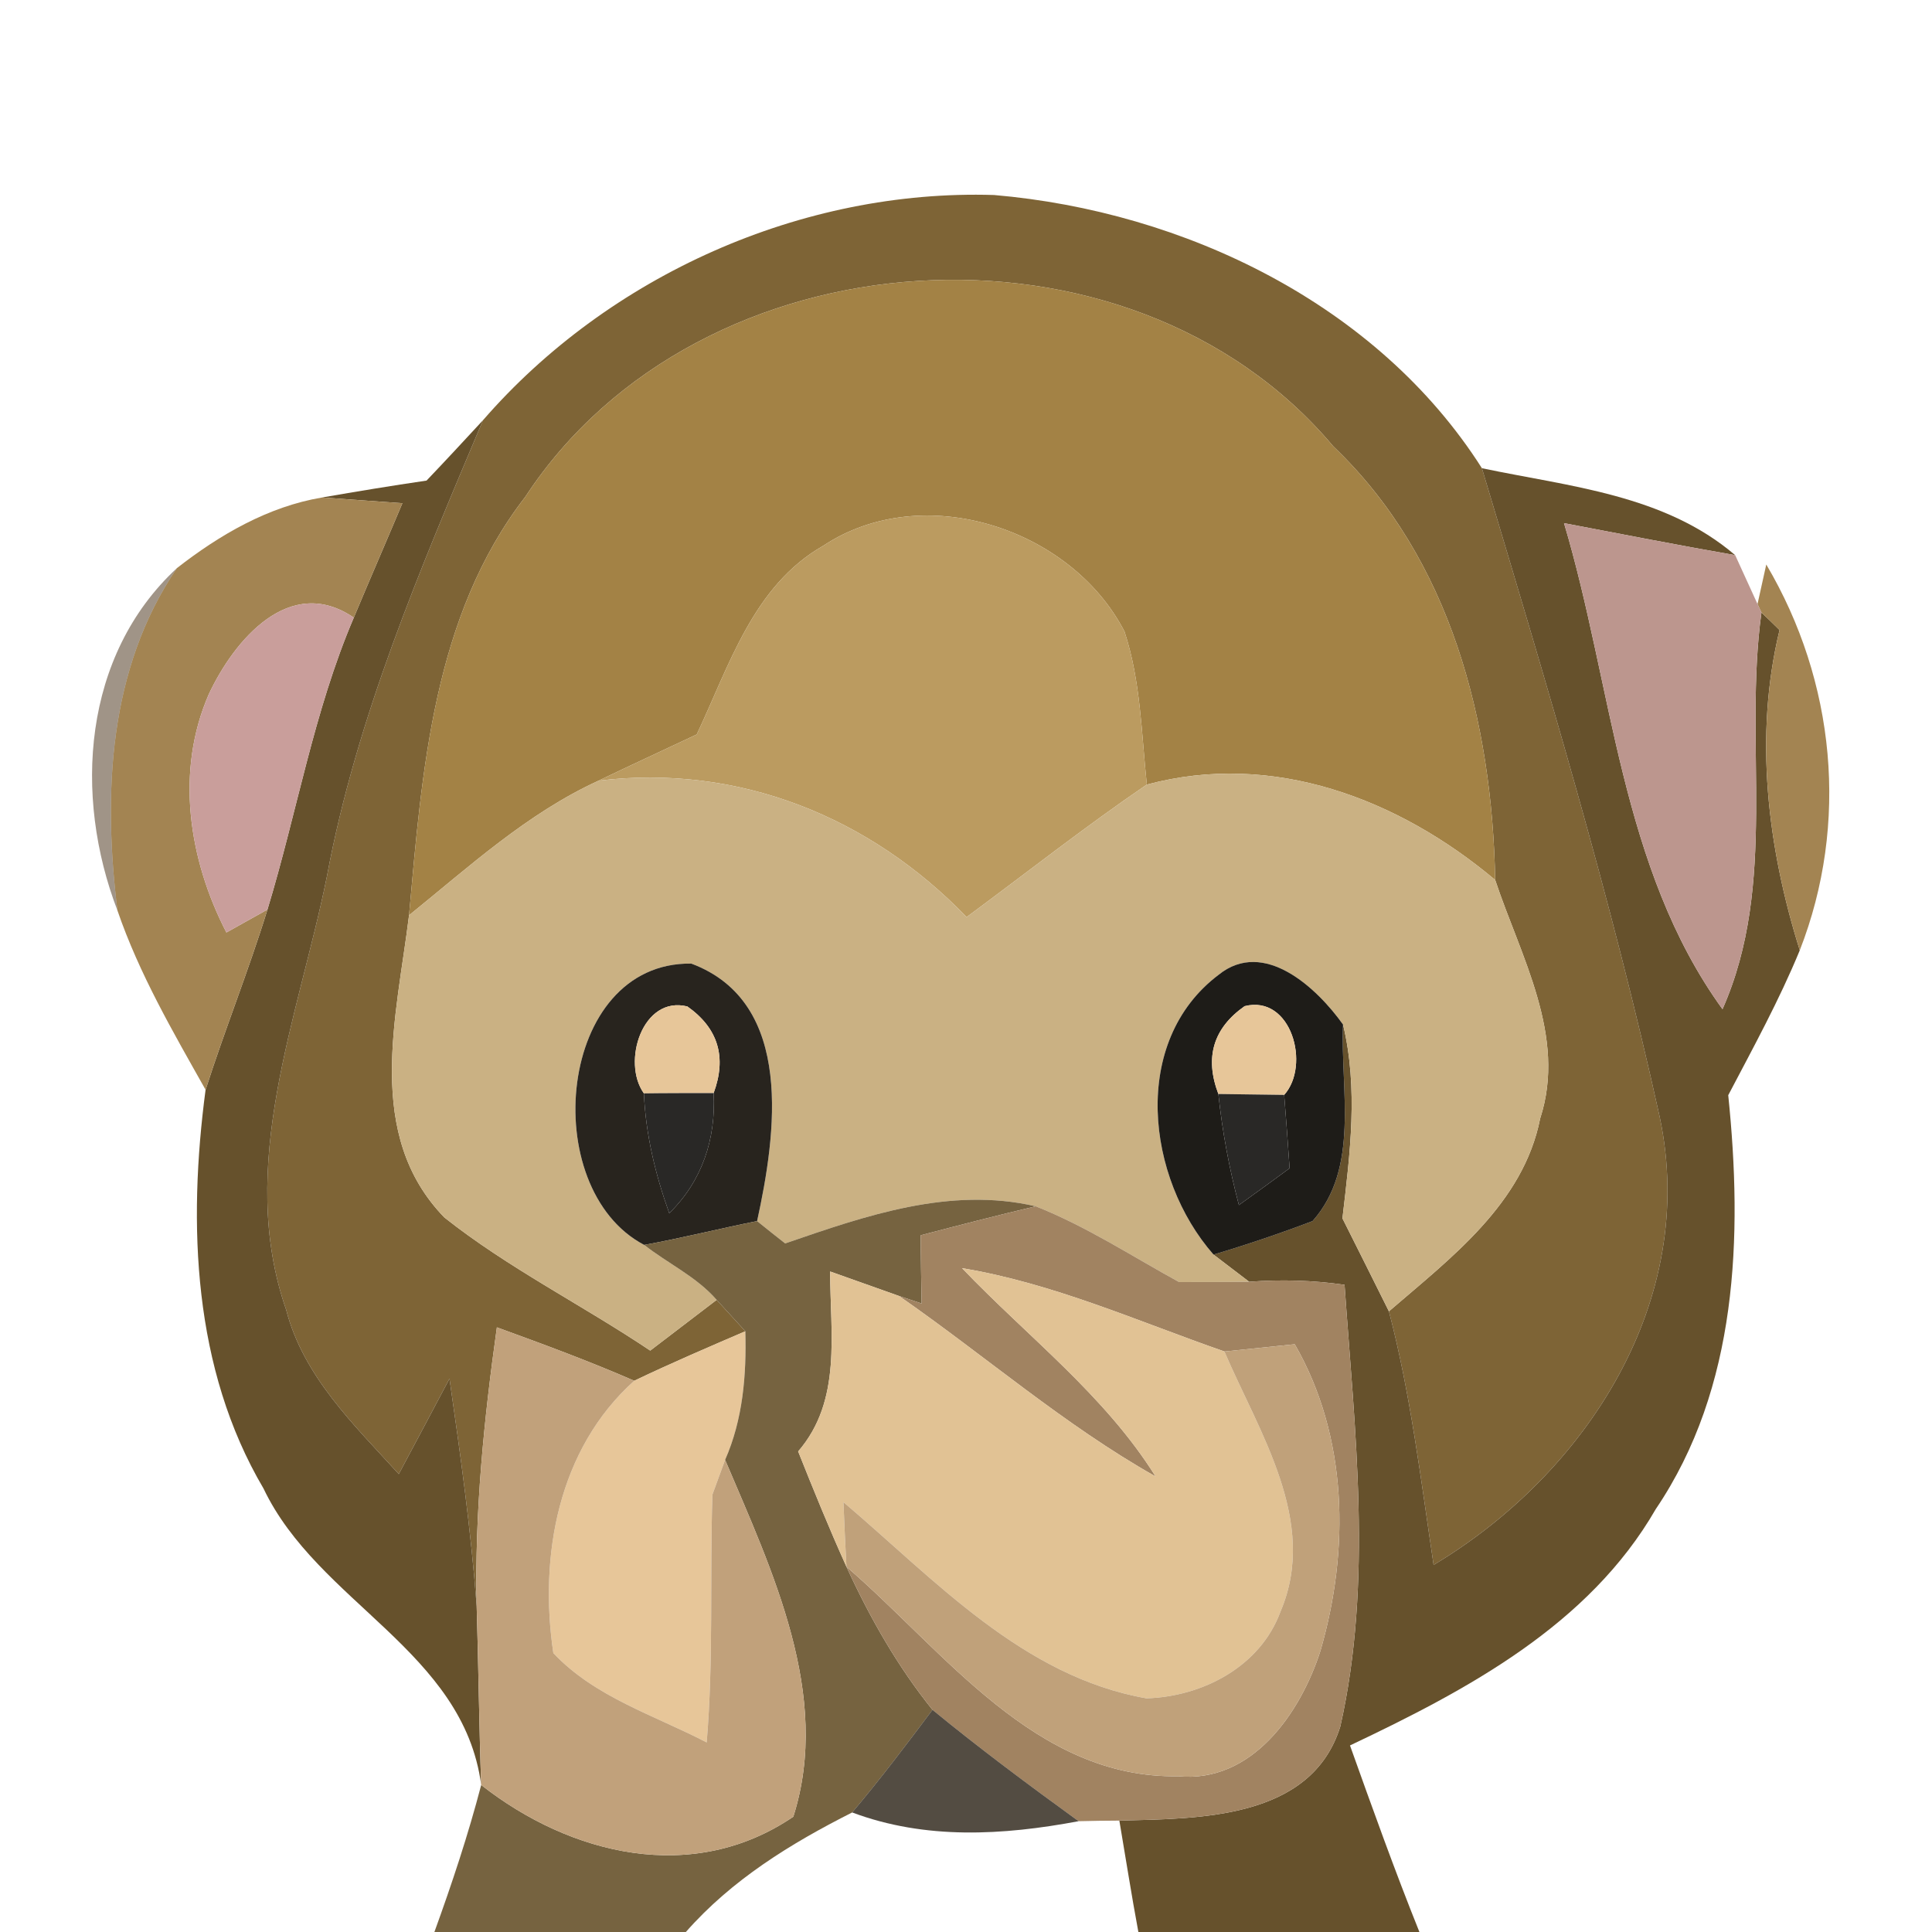 <?xml version="1.0" encoding="UTF-8" ?>
<!DOCTYPE svg PUBLIC "-//W3C//DTD SVG 1.1//EN" "http://www.w3.org/Graphics/SVG/1.1/DTD/svg11.dtd">
<svg width="64pt" height="64pt" viewBox="0 0 64 64" version="1.1" xmlns="http://www.w3.org/2000/svg">
<g id="#7e6436ff">
<path fill="#7e6436" opacity="1.00" d=" M 16.00 13.92 C 20.17 9.12 26.57 6.26 32.93 6.46 C 39.22 7.00 45.63 10.07 49.09 15.51 C 51.22 22.62 53.38 29.75 54.98 37.00 C 56.27 43.08 52.55 48.81 47.49 51.84 C 47.07 49.03 46.73 46.19 46.01 43.44 C 48.06 41.67 50.46 39.88 51.02 37.05 C 51.91 34.32 50.37 31.68 49.53 29.15 C 49.43 23.93 48.07 18.51 44.17 14.79 C 37.41 6.74 23.16 7.66 17.40 16.46 C 14.35 20.40 13.98 25.55 13.55 30.32 C 13.14 33.67 12.06 37.59 14.72 40.33 C 16.84 42.01 19.29 43.23 21.54 44.74 C 22.27 44.18 23.01 43.62 23.74 43.06 C 23.98 43.32 24.45 43.84 24.69 44.10 C 23.46 44.63 22.22 45.16 21.01 45.74 C 19.52 45.09 18.00 44.53 16.46 43.97 C 16.03 47.03 15.72 50.11 15.79 53.20 C 15.60 50.68 15.25 48.17 14.89 45.67 C 14.33 46.73 13.77 47.78 13.21 48.83 C 11.73 47.20 10.05 45.60 9.48 43.39 C 7.82 38.61 9.88 33.73 10.83 29.03 C 11.81 23.77 13.93 18.83 16.00 13.92 Z" />
</g>
<g id="#a38245ff">
<path fill="#a38245" opacity="1.00" d=" M 17.40 16.46 C 23.16 7.66 37.41 6.74 44.17 14.79 C 48.07 18.51 49.43 23.93 49.53 29.15 C 46.33 26.46 42.17 24.87 37.99 25.99 C 37.81 24.29 37.79 22.56 37.25 20.92 C 35.48 17.49 30.57 15.89 27.27 18.08 C 24.95 19.40 24.15 22.07 23.08 24.33 C 22.00 24.84 20.91 25.34 19.83 25.86 C 17.47 26.94 15.54 28.71 13.55 30.32 C 13.98 25.55 14.35 20.40 17.40 16.46 Z" />
</g>
<g id="#66512cff">
<path fill="#66512c" opacity="1.00" d=" M 14.13 15.92 C 14.76 15.26 15.38 14.59 16.00 13.92 C 13.93 18.83 11.81 23.77 10.83 29.03 C 9.88 33.73 7.82 38.61 9.48 43.39 C 10.05 45.60 11.73 47.20 13.21 48.83 C 13.77 47.78 14.33 46.73 14.89 45.67 C 15.25 48.17 15.60 50.68 15.79 53.20 C 15.85 55.18 15.87 57.15 15.94 59.13 C 15.35 54.69 10.53 53.09 8.73 49.31 C 6.39 45.34 6.22 40.56 6.81 36.10 C 7.45 34.10 8.24 32.14 8.86 30.13 C 9.84 26.91 10.39 23.57 11.72 20.46 C 12.25 19.19 12.80 17.93 13.33 16.67 C 12.67 16.62 11.34 16.53 10.67 16.48 C 11.82 16.28 12.97 16.09 14.13 15.92 Z" />
<path fill="#66512c" opacity="1.00" d=" M 49.09 15.51 C 51.99 16.12 55.13 16.38 57.48 18.39 C 55.59 18.06 53.70 17.69 51.81 17.33 C 53.42 22.72 53.67 28.75 57.06 33.43 C 58.91 29.26 57.75 24.66 58.35 20.29 C 58.50 20.43 58.80 20.72 58.95 20.87 C 58.10 24.38 58.55 28.07 59.62 31.48 C 58.94 33.13 58.08 34.70 57.25 36.28 C 57.73 40.95 57.57 45.97 54.85 49.99 C 52.63 53.84 48.60 55.98 44.72 57.82 C 45.46 59.89 46.20 61.96 47.02 64.00 L 37.71 64.00 C 37.48 62.77 37.29 61.54 37.08 60.31 C 39.71 60.24 43.44 60.28 44.40 57.19 C 45.48 52.39 44.88 47.41 44.54 42.56 C 43.49 42.41 42.44 42.38 41.38 42.46 C 41.09 42.24 40.49 41.78 40.20 41.56 C 41.31 41.23 42.40 40.86 43.48 40.45 C 45.05 38.69 44.40 36.09 44.49 33.94 C 45.00 36.06 44.72 38.23 44.47 40.36 C 44.98 41.38 45.50 42.41 46.01 43.44 C 46.73 46.19 47.07 49.03 47.49 51.84 C 52.55 48.81 56.27 43.08 54.98 37.00 C 53.38 29.75 51.22 22.62 49.09 15.51 Z" />
</g>
<g id="#a38452ff">
<path fill="#a38452" opacity="1.00" d=" M 5.86 18.82 C 7.27 17.72 8.88 16.78 10.67 16.48 C 11.34 16.53 12.67 16.62 13.33 16.67 C 12.80 17.93 12.25 19.19 11.72 20.46 C 9.60 19.01 7.76 21.20 6.92 22.99 C 5.80 25.55 6.25 28.47 7.50 30.89 C 7.84 30.70 8.52 30.32 8.86 30.13 C 8.24 32.14 7.45 34.10 6.81 36.10 C 5.73 34.18 4.61 32.26 3.89 30.16 C 3.41 26.28 3.59 22.16 5.86 18.82 Z" />
<path fill="#a38452" opacity="1.00" d=" M 58.22 20.01 L 58.51 18.70 C 60.80 22.57 61.26 27.28 59.62 31.48 C 58.55 28.07 58.10 24.38 58.95 20.87 C 58.80 20.72 58.50 20.43 58.35 20.29 L 58.22 20.01 Z" />
</g>
<g id="#bb9b60ff">
<path fill="#bb9b60" opacity="1.00" d=" M 27.27 18.08 C 30.57 15.89 35.48 17.49 37.25 20.92 C 37.79 22.56 37.81 24.29 37.99 25.99 C 35.95 27.38 34.01 28.91 32.02 30.38 C 28.82 27.06 24.47 25.30 19.83 25.86 C 20.91 25.34 22.00 24.84 23.08 24.33 C 24.15 22.07 24.95 19.40 27.27 18.08 Z" />
</g>
<g id="#bc968eff">
<path fill="#bc968e" opacity="1.00" d=" M 51.81 17.33 C 53.70 17.69 55.59 18.06 57.48 18.39 C 57.67 18.80 58.04 19.61 58.22 20.01 L 58.35 20.29 C 57.75 24.66 58.91 29.26 57.06 33.43 C 53.67 28.75 53.42 22.72 51.81 17.33 Z" />
</g>
<g id="#49331a85">
<path fill="#49331a" opacity="0.52" d=" M 3.89 30.16 C 2.43 26.36 2.74 21.71 5.86 18.82 C 3.59 22.16 3.41 26.28 3.89 30.16 Z" />
</g>
<g id="#c99e9bff">
<path fill="#c99e9b" opacity="1.00" d=" M 6.92 22.99 C 7.76 21.20 9.60 19.01 11.72 20.46 C 10.39 23.57 9.84 26.91 8.86 30.13 C 8.52 30.32 7.84 30.70 7.50 30.89 C 6.25 28.47 5.80 25.55 6.92 22.99 Z" />
</g>
<g id="#cab183ff">
<path fill="#cab183" opacity="1.00" d=" M 13.55 30.32 C 15.54 28.71 17.47 26.94 19.83 25.86 C 24.47 25.30 28.82 27.06 32.02 30.38 C 34.01 28.91 35.95 27.38 37.99 25.99 C 42.17 24.87 46.33 26.46 49.53 29.15 C 50.37 31.68 51.91 34.32 51.02 37.05 C 50.46 39.88 48.06 41.67 46.01 43.44 C 45.50 42.41 44.98 41.38 44.47 40.36 C 44.72 38.23 45.00 36.06 44.49 33.94 C 43.63 32.73 41.87 31.08 40.37 32.29 C 37.44 34.50 37.97 39.02 40.20 41.56 C 40.49 41.78 41.09 42.24 41.38 42.46 C 40.80 42.47 39.64 42.47 39.06 42.47 C 37.49 41.61 35.98 40.62 34.31 39.96 C 31.46 39.30 28.68 40.27 26.01 41.19 C 25.78 41.01 25.31 40.64 25.08 40.45 C 25.70 37.61 26.35 33.21 22.90 31.92 C 18.46 31.86 17.78 39.37 21.34 41.24 C 22.13 41.86 23.07 42.29 23.74 43.06 C 23.01 43.62 22.27 44.18 21.54 44.74 C 19.29 43.23 16.84 42.01 14.72 40.33 C 12.06 37.59 13.14 33.67 13.55 30.32 Z" />
</g>
<g id="#28241eff">
<path fill="#28241e" opacity="1.00" d=" M 21.34 41.24 C 17.78 39.37 18.46 31.86 22.90 31.92 C 26.35 33.21 25.70 37.61 25.08 40.45 C 23.83 40.70 22.60 41.01 21.34 41.24 M 21.33 36.22 C 21.39 37.58 21.71 38.91 22.17 40.19 C 23.26 39.12 23.72 37.73 23.64 36.21 C 24.08 35.02 23.79 34.06 22.77 33.34 C 21.28 32.97 20.59 35.19 21.33 36.22 Z" />
</g>
<g id="#1e1c18ff">
<path fill="#1e1c18" opacity="1.00" d=" M 40.37 32.29 C 41.87 31.08 43.63 32.73 44.49 33.94 C 44.40 36.09 45.05 38.69 43.48 40.45 C 42.40 40.86 41.31 41.23 40.20 41.56 C 37.97 39.02 37.44 34.50 40.37 32.29 M 41.23 33.33 C 40.19 34.06 39.90 35.03 40.36 36.24 C 40.49 37.48 40.72 38.71 41.04 39.92 C 41.46 39.62 42.30 39.01 42.72 38.70 C 42.68 38.09 42.59 36.88 42.54 36.27 C 43.42 35.29 42.78 32.94 41.23 33.33 Z" />
</g>
<g id="#e7c699ff">
<path fill="#e7c699" opacity="1.00" d=" M 21.33 36.22 C 20.59 35.19 21.28 32.97 22.77 33.34 C 23.79 34.06 24.08 35.02 23.64 36.21 C 23.07 36.21 21.91 36.21 21.33 36.22 Z" />
<path fill="#e7c699" opacity="1.00" d=" M 41.23 33.33 C 42.78 32.94 43.42 35.29 42.54 36.27 C 41.99 36.26 40.90 36.25 40.36 36.24 C 39.90 35.03 40.19 34.06 41.23 33.33 Z" />
<path fill="#e7c699" opacity="1.00" d=" M 21.01 45.74 C 22.22 45.16 23.46 44.63 24.69 44.10 C 24.73 45.55 24.61 47.02 24.02 48.36 L 23.60 49.51 C 23.51 52.25 23.64 54.99 23.41 57.72 C 21.68 56.82 19.70 56.22 18.33 54.76 C 17.85 51.54 18.49 48.00 21.01 45.74 Z" />
</g>
<g id="#292826ff">
<path fill="#292826" opacity="1.00" d=" M 21.33 36.22 C 21.91 36.21 23.07 36.21 23.64 36.21 C 23.72 37.73 23.26 39.12 22.17 40.19 C 21.71 38.91 21.39 37.58 21.33 36.22 Z" />
<path fill="#292826" opacity="1.00" d=" M 40.36 36.24 C 40.90 36.25 41.99 36.26 42.54 36.27 C 42.59 36.88 42.68 38.09 42.72 38.70 C 42.30 39.01 41.46 39.62 41.04 39.92 C 40.72 38.71 40.49 37.48 40.36 36.24 Z" />
</g>
<g id="#735f3bf8">
<path fill="#735f3b" opacity="0.97" d=" M 21.34 41.24 C 22.60 41.01 23.83 40.70 25.08 40.45 C 25.31 40.64 25.78 41.01 26.01 41.19 C 28.68 40.27 31.46 39.30 34.31 39.96 C 33.03 40.26 31.76 40.59 30.50 40.92 C 30.50 41.49 30.52 42.62 30.53 43.18 L 29.78 42.93 C 29.02 42.66 28.26 42.39 27.50 42.12 C 27.50 44.17 27.90 46.39 26.44 48.08 C 26.95 49.36 27.47 50.64 28.04 51.90 C 28.81 53.58 29.73 55.20 30.89 56.64 C 30.03 57.79 29.16 58.94 28.23 60.04 C 26.19 61.07 24.24 62.27 22.72 64.00 L 14.39 64.00 C 14.97 62.40 15.51 60.78 15.94 59.13 C 18.91 61.46 22.96 62.44 26.28 60.18 C 27.56 56.15 25.57 52.02 24.02 48.36 C 24.61 47.02 24.73 45.55 24.69 44.10 C 24.45 43.84 23.98 43.32 23.74 43.06 C 23.07 42.29 22.13 41.86 21.34 41.24 Z" />
</g>
<g id="#a18361ff">
<path fill="#a18361" opacity="1.00" d=" M 34.31 39.96 C 35.98 40.62 37.49 41.61 39.06 42.47 C 39.64 42.47 40.80 42.47 41.38 42.46 C 42.44 42.38 43.49 42.41 44.54 42.56 C 44.88 47.41 45.48 52.39 44.40 57.19 C 43.44 60.28 39.71 60.24 37.08 60.31 C 36.74 60.31 36.07 60.32 35.73 60.33 C 34.09 59.14 32.46 57.93 30.89 56.64 C 29.73 55.20 28.81 53.58 28.04 51.90 C 31.29 54.70 34.29 58.92 39.02 58.84 C 41.48 59.08 43.08 56.74 43.74 54.69 C 44.71 51.35 44.66 47.60 42.89 44.53 C 42.31 44.59 41.14 44.71 40.56 44.77 C 37.69 43.77 34.89 42.51 31.87 42.01 C 34.04 44.28 36.60 46.22 38.28 48.91 C 35.25 47.20 32.63 44.91 29.78 42.93 L 30.53 43.18 C 30.52 42.62 30.50 41.49 30.50 40.92 C 31.76 40.59 33.03 40.26 34.31 39.96 Z" />
</g>
<g id="#e1c294ff">
<path fill="#e1c294" opacity="1.00" d=" M 27.50 42.12 C 28.26 42.39 29.02 42.66 29.78 42.93 C 32.63 44.91 35.25 47.20 38.28 48.91 C 36.60 46.22 34.04 44.28 31.87 42.01 C 34.89 42.51 37.69 43.77 40.56 44.77 C 41.70 47.44 43.69 50.40 42.42 53.38 C 41.75 55.21 39.84 56.20 37.98 56.26 C 33.88 55.54 30.97 52.33 27.94 49.76 C 27.96 50.30 28.01 51.37 28.04 51.90 C 27.47 50.64 26.95 49.36 26.44 48.08 C 27.90 46.39 27.50 44.17 27.50 42.12 Z" />
</g>
<g id="#c1a17bff">
<path fill="#c1a17b" opacity="1.00" d=" M 16.46 43.97 C 18.00 44.53 19.52 45.09 21.01 45.74 C 18.49 48.00 17.85 51.54 18.33 54.76 C 19.70 56.22 21.68 56.82 23.41 57.72 C 23.64 54.99 23.51 52.25 23.60 49.51 L 24.02 48.36 C 25.57 52.02 27.56 56.15 26.28 60.18 C 22.96 62.44 18.91 61.46 15.94 59.13 C 15.87 57.15 15.85 55.18 15.79 53.20 C 15.72 50.11 16.03 47.03 16.46 43.97 Z" />
</g>
<g id="#c0a17aff">
<path fill="#c0a17a" opacity="1.00" d=" M 40.56 44.77 C 41.14 44.71 42.31 44.59 42.89 44.53 C 44.66 47.60 44.71 51.35 43.74 54.69 C 43.08 56.74 41.48 59.08 39.02 58.84 C 34.29 58.92 31.29 54.70 28.04 51.90 C 28.01 51.37 27.96 50.30 27.94 49.76 C 30.97 52.33 33.88 55.54 37.98 56.26 C 39.84 56.20 41.75 55.21 42.42 53.38 C 43.69 50.40 41.70 47.44 40.56 44.77 Z" />
</g>
<g id="#332b20d7">
<path fill="#332b20" opacity="0.84" d=" M 28.23 60.04 C 29.16 58.94 30.03 57.79 30.89 56.64 C 32.46 57.93 34.09 59.14 35.73 60.33 C 33.22 60.80 30.66 60.95 28.23 60.04 Z" />
</g>
</svg>
